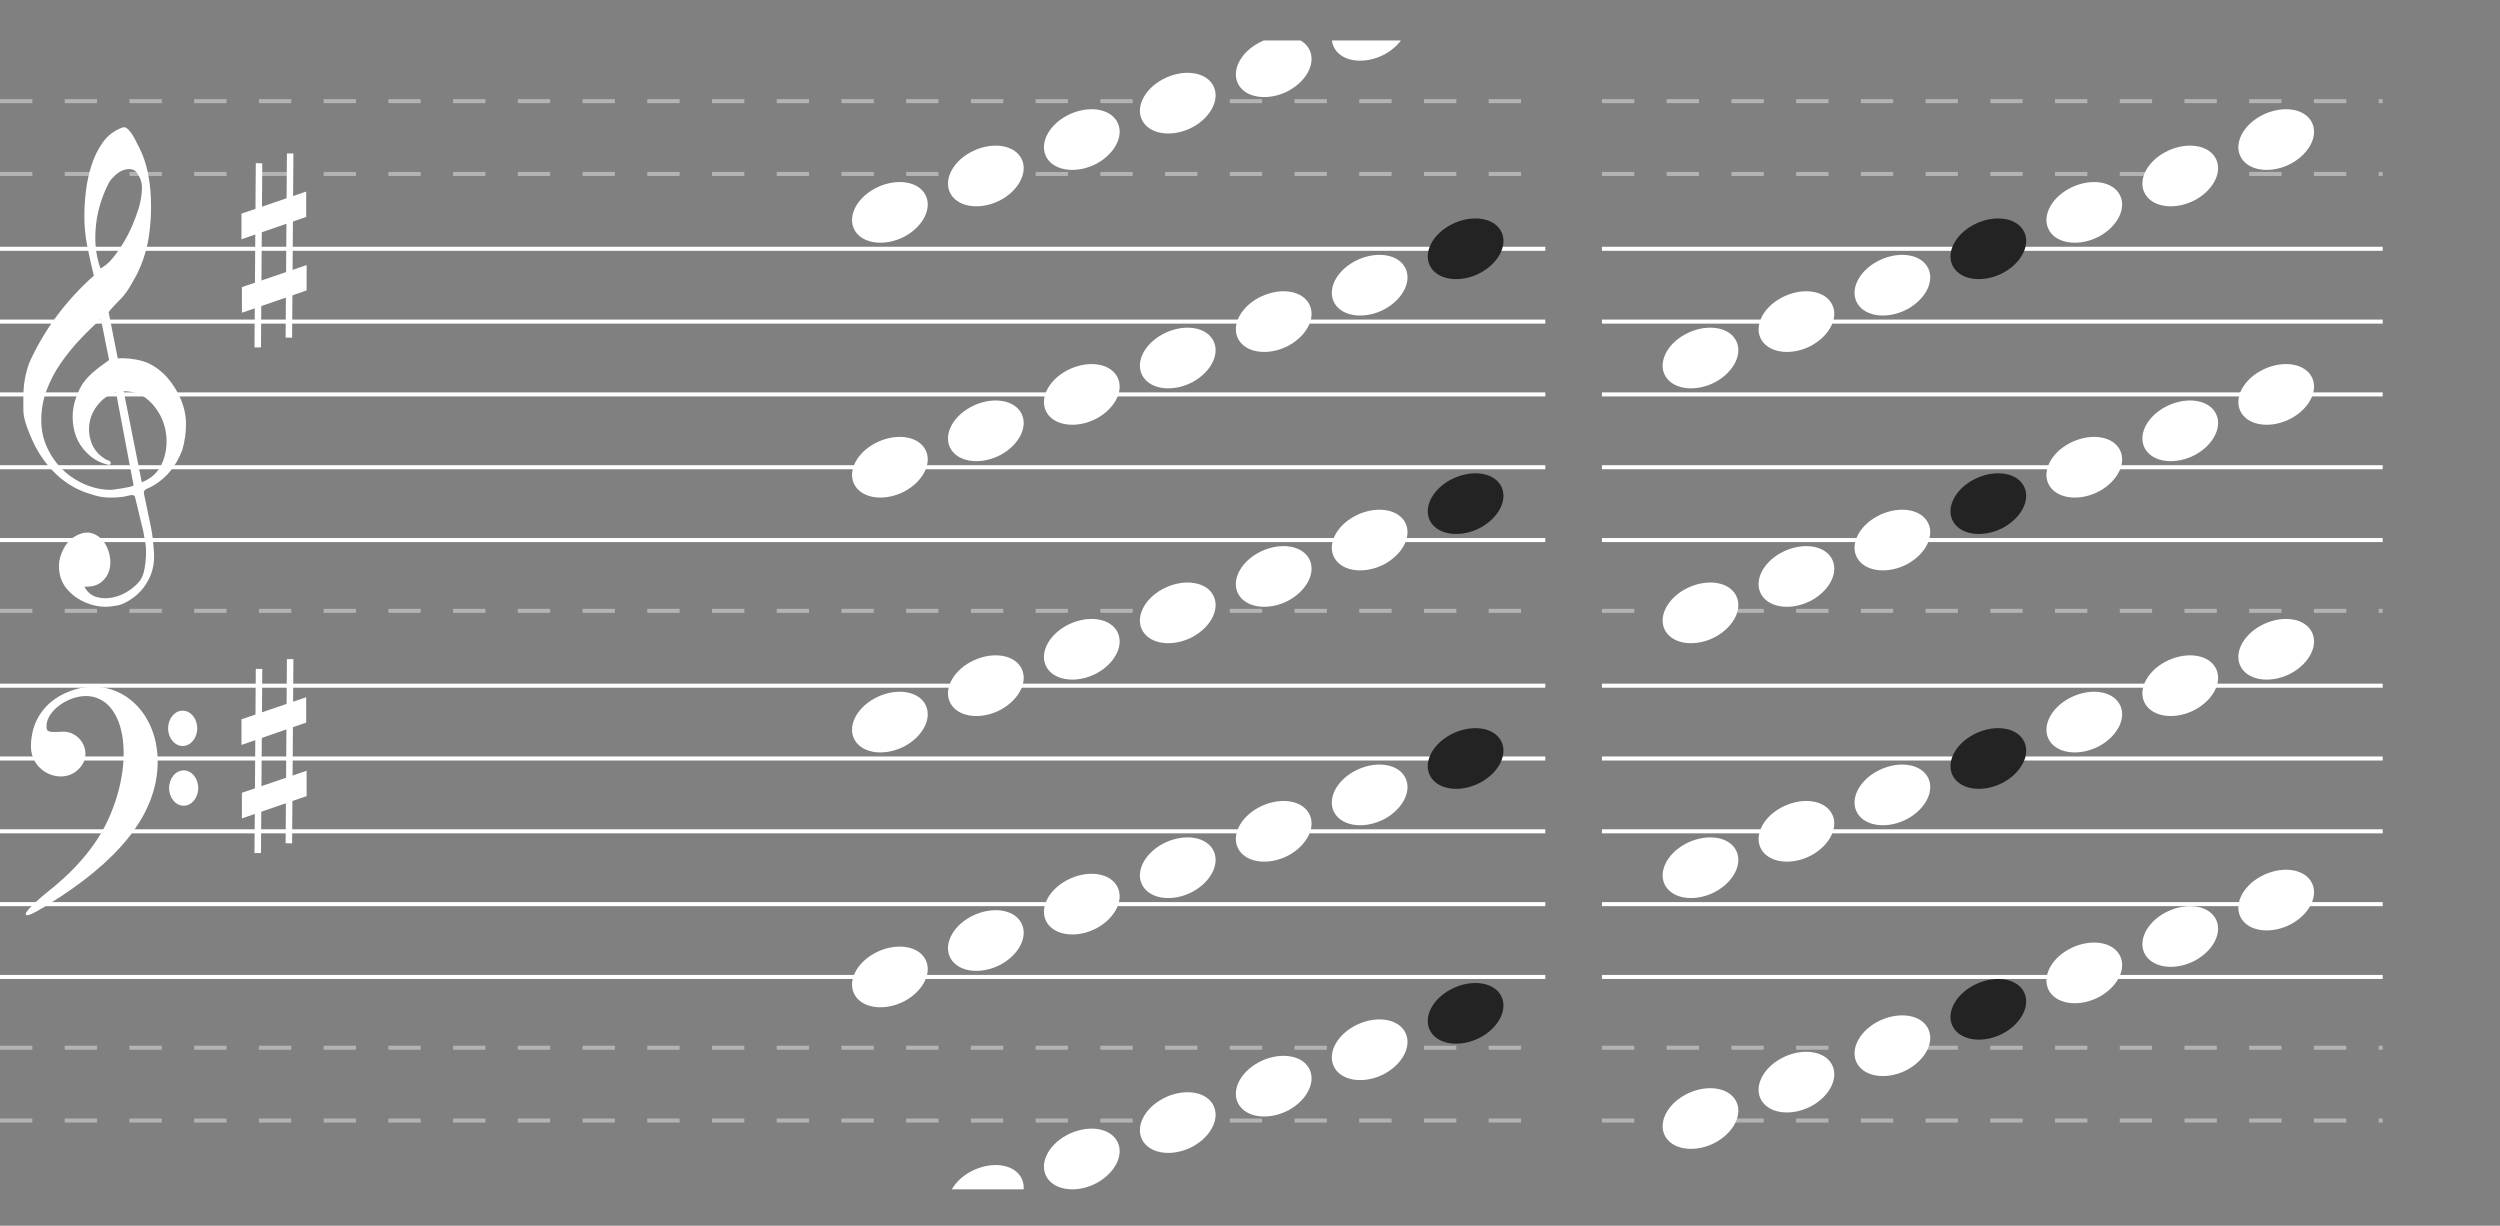 <svg width="618" height="303" viewBox="0 0 618 303" fill="none" xmlns="http://www.w3.org/2000/svg">
<rect x="0" y="0" width="618" height="303" fill="#808080" stroke="none"/>
<line x1="396" y1="25" x2="589" y2="25" stroke="white" stroke-opacity="0.4" stroke-dasharray="8 8"/>
<line x1="396" y1="43" x2="589" y2="43" stroke="white" stroke-opacity="0.4" stroke-dasharray="8 8"/>
<path d="M396 61.5H589" stroke="white"/>
<path d="M396 79.5H589" stroke="white"/>
<path d="M396 97.5H589" stroke="white"/>
<path d="M396 115.5H589" stroke="white"/>
<path d="M396 133.5H589" stroke="white"/>
<line x1="396" y1="151" x2="589" y2="151" stroke="white" stroke-opacity="0.4" stroke-dasharray="8 8"/>
<path d="M396 169.5H589" stroke="white"/>
<path d="M396 187.5H589" stroke="white"/>
<path d="M396 205.5H589" stroke="white"/>
<path d="M396 223.5H589" stroke="white"/>
<path d="M396 241.5H589" stroke="white"/>
<line x1="396" y1="259" x2="589" y2="259" stroke="white" stroke-opacity="0.4" stroke-dasharray="8 8"/>
<line x1="396" y1="277" x2="589" y2="277" stroke="white" stroke-opacity="0.4" stroke-dasharray="8 8"/>
<line y1="25" x2="382" y2="25" stroke="white" stroke-opacity="0.4" stroke-dasharray="8 8"/>
<line y1="43" x2="382" y2="43" stroke="white" stroke-opacity="0.4" stroke-dasharray="8 8"/>
<path d="M0 61.5H382" stroke="white"/>
<path d="M0 79.5H382" stroke="white"/>
<path d="M0 97.5H382" stroke="white"/>
<path d="M0 115.5H382" stroke="white"/>
<path d="M0 133.5H382" stroke="white"/>
<line x1="4.2447e-08" y1="151" x2="382" y2="151" stroke="white" stroke-opacity="0.4" stroke-dasharray="8 8"/>
<path d="M0 169.5H382" stroke="white"/>
<path d="M0 187.5H382" stroke="white"/>
<path d="M0 205.5H382" stroke="white"/>
<path d="M0 223.5H382" stroke="white"/>
<path d="M0 241.5H382" stroke="white"/>
<line x1="4.2447e-08" y1="259" x2="382" y2="259" stroke="white" stroke-opacity="0.4" stroke-dasharray="8 8"/>
<line x1="4.2447e-08" y1="277" x2="382" y2="277" stroke="white" stroke-opacity="0.4" stroke-dasharray="8 8"/>
<path d="M28.663 96.938C26.878 97.542 25.403 98.562 24.238 99.999C23.073 101.435 22.363 103.004 22.108 104.705C21.853 106.406 22.062 108.088 22.736 109.751C23.41 111.414 24.675 112.756 26.532 113.777C26.969 113.777 27.242 113.966 27.352 114.344C27.461 114.721 27.297 114.91 26.86 114.91C25.076 114.533 23.51 113.758 22.162 112.586C19.649 110.431 18.266 107.654 18.011 104.252C17.865 102.551 18.02 100.907 18.475 99.319C18.93 97.731 19.558 96.276 20.36 94.953C21.343 93.555 22.508 92.345 23.856 91.325C23.928 91.249 24.138 91.079 24.484 90.814C24.83 90.55 25.167 90.304 25.494 90.077C25.822 89.851 26.314 89.491 26.969 89L24.948 78.908C23.164 80.457 21.398 82.168 19.65 84.038C17.901 85.91 16.317 87.885 14.897 89.964C13.477 92.043 12.339 94.245 11.483 96.569C10.627 98.894 10.199 101.341 10.199 103.912C10.199 106.293 10.682 108.532 11.647 110.63C12.612 112.728 13.896 114.552 15.498 116.101C17.1 117.651 18.948 118.87 21.043 119.759C23.136 120.647 25.258 121.091 27.406 121.091C27.479 121.091 27.816 121.053 28.417 120.977C29.018 120.902 29.655 120.808 30.328 120.694C31.003 120.581 31.622 120.458 32.186 120.325C32.75 120.193 33.033 120.051 33.033 119.9L32.705 118.313C31.285 110.866 29.937 103.741 28.663 96.938V96.938ZM30.575 96.711L35.054 119.22C37.64 118.199 39.387 116.451 40.298 113.975C41.209 111.5 41.417 108.986 40.926 106.435C40.434 103.883 39.278 101.624 37.457 99.659C35.637 97.693 33.342 96.711 30.575 96.711V96.711ZM24.839 66.378C25.968 65.772 27.015 64.866 27.98 63.656C28.945 62.447 29.837 61.152 30.657 59.772C31.476 58.393 32.186 56.985 32.787 55.548C33.388 54.112 33.87 52.808 34.234 51.636C34.635 50.389 34.908 48.99 35.054 47.441C35.2 45.891 34.963 44.587 34.344 43.528C33.907 42.584 33.333 42.036 32.623 41.884C31.913 41.733 31.203 41.789 30.493 42.054C29.783 42.319 29.109 42.744 28.471 43.33C27.834 43.916 27.37 44.435 27.079 44.889C26.277 46.363 25.576 48.007 24.976 49.822C24.375 51.636 23.965 53.517 23.747 55.464C23.528 57.41 23.501 59.281 23.665 61.077C23.828 62.872 24.22 64.639 24.839 66.378V66.378ZM23.2 68.135C22.581 65.641 22.035 63.193 21.561 60.792C21.088 58.393 20.851 55.926 20.851 53.394C20.851 51.542 20.979 49.51 21.234 47.299C21.488 45.088 21.953 42.933 22.627 40.835C23.3 38.737 24.229 36.857 25.413 35.194C26.596 33.53 28.171 32.321 30.138 31.565C30.32 31.49 30.502 31.452 30.684 31.452C30.939 31.452 31.239 31.603 31.585 31.905C31.931 32.208 32.295 32.652 32.678 33.238C33.06 33.824 33.397 34.428 33.688 35.052C33.979 35.675 34.198 36.101 34.344 36.328C35.327 38.256 36.046 40.306 36.502 42.479C36.957 44.653 37.221 46.817 37.294 48.971C37.439 52.222 37.266 55.435 36.775 58.61C36.283 61.785 35.291 64.885 33.797 67.908C33.288 68.816 32.769 69.732 32.241 70.658C31.713 71.585 31.085 72.482 30.356 73.351C30.211 73.503 29.947 73.777 29.564 74.173C29.181 74.57 28.79 74.977 28.389 75.392C27.989 75.808 27.634 76.196 27.324 76.554C27.015 76.914 26.86 77.131 26.86 77.207L29.099 88.546C29.114 88.621 30.22 88.546 30.22 88.546C32.357 88.574 34.619 88.933 36.584 89.737C38.477 90.644 40.107 91.891 41.473 93.479C42.838 95.067 43.93 96.853 44.75 98.837C45.569 100.821 45.979 102.834 45.979 104.875C45.979 106.916 45.687 108.995 45.105 111.112C43.612 115.119 41.227 118.086 37.949 120.013C37.585 120.24 37.066 120.496 36.392 120.779C35.719 121.062 35.455 121.507 35.6 122.111C36.474 126.23 37.066 129.063 37.376 130.616C37.685 132.168 37.913 134.172 38.058 136.626C38.204 138.973 37.812 141.083 36.884 142.972C35.955 144.868 34.708 146.407 33.142 147.595C31.576 148.789 30.147 149.483 28.854 149.698C27.561 149.906 26.678 150.006 26.205 150.006C24.566 150.006 22.963 149.684 21.398 149.04C19.467 148.289 17.847 147.137 16.536 145.584C15.225 144.031 14.569 142.142 14.569 139.917C14.569 138.515 14.961 137.077 15.744 135.603C16.527 134.129 17.556 133.07 18.83 132.433C20.25 131.675 21.534 131.467 22.681 131.803C23.828 132.147 24.775 132.791 25.522 133.735C26.268 134.68 26.787 135.825 27.079 137.163C27.37 138.508 27.352 139.76 27.024 140.933C26.696 142.107 26.032 143.101 25.03 143.91C24.029 144.725 22.636 145.09 20.851 145.019C21.58 146.378 22.599 147.237 23.91 147.595C25.221 147.959 26.569 147.981 27.952 147.68C29.337 147.38 30.638 146.822 31.858 146.006C33.078 145.198 34.035 144.318 34.726 143.373C35.163 142.693 35.491 141.806 35.71 140.711C35.928 139.61 36.056 138.472 36.092 137.277C36.128 136.089 36.092 135.159 35.983 134.501C35.873 133.835 35.691 132.805 35.436 131.41C34.344 126.838 33.652 123.961 33.36 122.788C33.215 122.414 32.823 122.291 32.186 122.423C31.549 122.556 31.012 122.679 30.575 122.788C27.443 123.21 24.821 123.017 22.709 122.225C19.431 121.318 16.545 119.701 14.05 117.377C11.556 115.053 9.553 112.237 8.042 108.929C6.53 105.622 5.775 103.108 5.775 101.388C5.775 99.669 5.775 98.582 5.775 98.128C5.775 95.067 6.285 92.194 7.304 89.51C9.234 85.314 11.52 81.459 14.16 77.944C16.8 74.429 19.813 71.159 23.2 68.135V68.135Z" fill="white"/>
<path d="M49.003 194.808C49.003 197.22 47.392 199.175 45.404 199.175C43.416 199.175 41.805 197.22 41.805 194.808C41.805 192.396 43.416 190.441 45.404 190.441C47.392 190.441 49.003 192.396 49.003 194.808ZM48.754 180.042C48.754 182.454 47.143 184.409 45.155 184.409C43.168 184.409 41.556 182.454 41.556 180.042C41.556 177.63 43.168 175.675 45.155 175.675C47.143 175.675 48.754 177.63 48.754 180.042ZM6.368 225.885C6.368 225.261 8.96 222.695 12.128 220.182C18.939 214.778 23.857 208.867 26.718 202.646C33.279 188.379 31.201 173.504 22.457 172.146C17.621 171.394 11.498 175.482 11.498 179.461C11.498 180.938 11.824 181.057 15.37 180.873C19.707 180.649 22.642 185.54 20.295 189.082C16.585 194.678 7.651 191.463 7.651 184.532C7.651 178.458 10.842 173.623 16.459 171.189C28.479 165.98 39.92 175.583 38.918 190.04C38.097 201.89 29.191 212.956 11.899 223.611C7.797 226.139 6.368 226.726 6.368 225.885V225.885Z" fill="white"/>
<path fill-rule="evenodd" clip-rule="evenodd" d="M62.912 85.871L63.233 40.346L64.835 40.359L64.515 85.884L62.912 85.871Z" fill="white"/>
<path d="M59.799 70.975L75.796 65.523L75.796 71.793L59.799 77.311L59.799 70.975Z" fill="white"/>
<path fill-rule="evenodd" clip-rule="evenodd" d="M70.606 83.457L70.926 37.932L72.529 37.945L72.208 83.47L70.606 83.457Z" fill="white"/>
<path d="M59.696 52.806L75.693 47.354L75.693 53.624L59.696 59.142L59.696 52.806Z" fill="white"/>
<path fill-rule="evenodd" clip-rule="evenodd" d="M62.912 210.871L63.233 165.346L64.835 165.359L64.515 210.884L62.912 210.871Z" fill="white"/>
<path d="M59.799 195.975L75.796 190.523L75.796 196.793L59.799 202.311L59.799 195.975Z" fill="white"/>
<path fill-rule="evenodd" clip-rule="evenodd" d="M70.606 208.457L70.926 162.932L72.529 162.945L72.208 208.47L70.606 208.457Z" fill="white"/>
<path d="M59.696 177.806L75.693 172.354L75.693 178.624L59.696 184.142L59.696 177.806Z" fill="white"/>
<g clip-path="url(#clip0_115_4248)">
<path d="M211.396 57.121C209.333 53.844 211.544 49.134 216.26 46.608C220.977 44.083 226.504 44.561 228.568 47.837C230.631 51.114 228.42 55.824 223.704 58.418C218.987 60.944 213.46 60.398 211.396 57.121Z" fill="white"/>
<path d="M235.116 48.121C233.052 44.844 235.263 40.134 239.98 37.608C244.696 35.083 250.223 35.561 252.287 38.837C254.35 42.114 252.14 46.824 247.423 49.418C242.706 51.944 237.179 51.398 235.116 48.121V48.121Z" fill="white"/>
<path d="M258.835 39.121C256.772 35.844 258.983 31.134 263.699 28.608C268.416 26.083 273.943 26.561 276.006 29.837C278.07 33.114 275.859 37.824 271.142 40.418C266.426 42.944 260.899 42.398 258.835 39.121V39.121Z" fill="white"/>
<path d="M282.555 30.121C280.491 26.844 282.702 22.134 287.419 19.608C292.135 17.083 297.662 17.561 299.726 20.837C301.789 24.114 299.579 28.824 294.862 31.418C290.145 33.944 284.618 33.398 282.555 30.121V30.121Z" fill="white"/>
<path d="M306.274 21.121C304.211 17.844 306.421 13.134 311.138 10.608C315.855 8.083 321.382 8.561 323.445 11.837C325.509 15.114 323.298 19.824 318.581 22.418C313.865 24.944 308.338 24.398 306.274 21.121V21.121Z" fill="white"/>
<path d="M329.994 12.121C327.93 8.844 330.141 4.134 334.858 1.608C339.574 -0.917 345.101 -0.439 347.165 2.837C349.228 6.114 347.018 10.824 342.301 13.418C337.584 15.944 332.057 15.398 329.994 12.121V12.121Z" fill="white"/>
<path d="M211.396 120.121C209.333 116.844 211.544 112.134 216.26 109.608C220.977 107.083 226.504 107.561 228.568 110.837C230.631 114.114 228.42 118.824 223.704 121.418C218.987 123.944 213.46 123.398 211.396 120.121Z" fill="white"/>
<path d="M235.116 111.121C233.052 107.844 235.263 103.134 239.98 100.608C244.696 98.083 250.223 98.561 252.287 101.837C254.35 105.114 252.14 109.824 247.423 112.418C242.706 114.944 237.179 114.398 235.116 111.121V111.121Z" fill="white"/>
<path d="M258.835 102.121C256.772 98.844 258.983 94.134 263.699 91.609C268.416 89.083 273.943 89.561 276.006 92.837C278.07 96.114 275.859 100.824 271.142 103.418C266.426 105.944 260.899 105.398 258.835 102.121V102.121Z" fill="white"/>
<path d="M282.555 93.121C280.491 89.844 282.702 85.134 287.419 82.609C292.135 80.083 297.662 80.561 299.726 83.837C301.789 87.114 299.579 91.824 294.862 94.418C290.145 96.944 284.618 96.397 282.555 93.121V93.121Z" fill="white"/>
<path d="M306.274 84.121C304.211 80.844 306.421 76.134 311.138 73.609C315.855 71.083 321.382 71.561 323.445 74.837C325.509 78.114 323.298 82.824 318.581 85.418C313.865 87.944 308.338 87.397 306.274 84.121V84.121Z" fill="white"/>
<path d="M329.994 75.121C327.93 71.844 330.141 67.134 334.858 64.609C339.574 62.083 345.101 62.561 347.165 65.837C349.228 69.114 347.018 73.824 342.301 76.418C337.584 78.944 332.057 78.397 329.994 75.121V75.121Z" fill="white"/>
<path d="M353.713 66.121C351.65 62.844 353.86 58.134 358.577 55.608C363.294 53.083 368.821 53.561 370.884 56.837C372.948 60.114 370.737 64.824 366.02 67.418C361.304 69.944 355.777 69.397 353.713 66.121V66.121Z" fill="#232323"/>
<path d="M211.396 183.121C209.333 179.844 211.544 175.134 216.26 172.608C220.977 170.083 226.504 170.561 228.568 173.837C230.631 177.114 228.42 181.824 223.704 184.418C218.987 186.944 213.46 186.398 211.396 183.121Z" fill="white"/>
<path d="M235.116 174.121C233.052 170.844 235.263 166.134 239.98 163.608C244.696 161.083 250.223 161.561 252.287 164.837C254.35 168.114 252.14 172.824 247.423 175.418C242.706 177.944 237.179 177.398 235.116 174.121V174.121Z" fill="white"/>
<path d="M258.835 165.121C256.772 161.844 258.983 157.134 263.699 154.608C268.416 152.083 273.943 152.561 276.006 155.837C278.07 159.114 275.859 163.824 271.142 166.418C266.426 168.944 260.899 168.398 258.835 165.121V165.121Z" fill="white"/>
<path d="M282.555 156.121C280.491 152.844 282.702 148.134 287.419 145.608C292.135 143.083 297.662 143.561 299.726 146.837C301.789 150.114 299.579 154.824 294.862 157.418C290.145 159.944 284.618 159.398 282.555 156.121V156.121Z" fill="white"/>
<path d="M306.274 147.121C304.211 143.844 306.421 139.134 311.138 136.608C315.855 134.083 321.382 134.561 323.445 137.837C325.509 141.114 323.298 145.824 318.581 148.418C313.865 150.944 308.338 150.398 306.274 147.121V147.121Z" fill="white"/>
<path d="M329.994 138.121C327.93 134.844 330.141 130.134 334.858 127.608C339.574 125.083 345.101 125.561 347.165 128.837C349.228 132.114 347.018 136.824 342.301 139.418C337.584 141.944 332.057 141.398 329.994 138.121V138.121Z" fill="white"/>
<path d="M353.713 129.121C351.65 125.844 353.86 121.134 358.577 118.608C363.294 116.083 368.821 116.561 370.884 119.837C372.948 123.114 370.737 127.824 366.02 130.418C361.304 132.944 355.777 132.398 353.713 129.121V129.121Z" fill="#232323"/>
<path d="M211.396 246.121C209.333 242.844 211.544 238.134 216.26 235.608C220.977 233.083 226.504 233.561 228.568 236.837C230.631 240.114 228.42 244.824 223.704 247.418C218.987 249.944 213.46 249.398 211.396 246.121Z" fill="white"/>
<path d="M235.116 237.121C233.052 233.844 235.263 229.134 239.98 226.608C244.696 224.083 250.223 224.561 252.287 227.837C254.35 231.114 252.14 235.824 247.423 238.418C242.706 240.944 237.179 240.398 235.116 237.121V237.121Z" fill="white"/>
<path d="M258.835 228.121C256.772 224.844 258.983 220.134 263.699 217.608C268.416 215.083 273.943 215.561 276.006 218.837C278.07 222.114 275.859 226.824 271.142 229.418C266.426 231.944 260.899 231.398 258.835 228.121V228.121Z" fill="white"/>
<path d="M282.555 219.121C280.491 215.844 282.702 211.134 287.419 208.608C292.135 206.083 297.662 206.561 299.726 209.837C301.789 213.114 299.579 217.824 294.862 220.418C290.145 222.944 284.618 222.398 282.555 219.121V219.121Z" fill="white"/>
<path d="M306.274 210.121C304.211 206.844 306.421 202.134 311.138 199.608C315.855 197.083 321.382 197.561 323.445 200.837C325.509 204.114 323.298 208.824 318.581 211.418C313.865 213.944 308.338 213.398 306.274 210.121V210.121Z" fill="white"/>
<path d="M329.994 201.121C327.93 197.844 330.141 193.134 334.858 190.608C339.574 188.083 345.101 188.561 347.165 191.837C349.228 195.114 347.018 199.824 342.301 202.418C337.584 204.944 332.057 204.398 329.994 201.121V201.121Z" fill="white"/>
<path d="M353.713 192.121C351.65 188.844 353.86 184.134 358.577 181.608C363.294 179.083 368.821 179.561 370.884 182.837C372.948 186.114 370.737 190.824 366.02 193.418C361.304 195.944 355.777 195.398 353.713 192.121V192.121Z" fill="#232323"/>
<path d="M235.116 300.121C233.052 296.844 235.263 292.134 239.98 289.608C244.696 287.083 250.223 287.561 252.287 290.837C254.35 294.114 252.14 298.824 247.423 301.418C242.706 303.944 237.179 303.398 235.116 300.121V300.121Z" fill="white"/>
<path d="M258.835 291.121C256.772 287.844 258.983 283.134 263.699 280.608C268.416 278.083 273.943 278.561 276.006 281.837C278.07 285.114 275.859 289.824 271.142 292.418C266.426 294.944 260.899 294.398 258.835 291.121V291.121Z" fill="white"/>
<path d="M282.555 282.121C280.491 278.844 282.702 274.134 287.419 271.608C292.135 269.083 297.662 269.561 299.726 272.837C301.789 276.114 299.579 280.824 294.862 283.418C290.145 285.944 284.618 285.398 282.555 282.121V282.121Z" fill="white"/>
<path d="M306.274 273.121C304.211 269.844 306.421 265.134 311.138 262.608C315.855 260.083 321.382 260.561 323.445 263.837C325.509 267.114 323.298 271.824 318.581 274.418C313.865 276.944 308.338 276.398 306.274 273.121V273.121Z" fill="white"/>
<path d="M329.994 264.121C327.93 260.844 330.141 256.134 334.858 253.608C339.574 251.083 345.101 251.561 347.165 254.837C349.228 258.114 347.018 262.824 342.301 265.418C337.584 267.944 332.057 267.398 329.994 264.121V264.121Z" fill="white"/>
<path d="M353.713 255.121C351.65 251.844 353.86 247.134 358.577 244.608C363.294 242.083 368.821 242.561 370.884 245.837C372.948 249.114 370.737 253.824 366.02 256.418C361.304 258.944 355.777 258.398 353.713 255.121V255.121Z" fill="#232323"/>
</g>
<path d="M411.774 281.121C409.711 277.844 411.921 273.134 416.638 270.608C421.355 268.083 426.882 268.561 428.945 271.837C431.009 275.114 428.798 279.824 424.081 282.418C419.365 284.944 413.838 284.398 411.774 281.121Z" fill="white"/>
<path d="M435.494 272.121C433.43 268.844 435.641 264.134 440.358 261.608C445.074 259.083 450.601 259.561 452.665 262.837C454.728 266.114 452.518 270.824 447.801 273.418C443.084 275.944 437.557 275.398 435.494 272.121V272.121Z" fill="white"/>
<path d="M459.213 263.121C457.15 259.844 459.36 255.134 464.077 252.608C468.794 250.083 474.321 250.561 476.384 253.837C478.448 257.114 476.237 261.824 471.52 264.418C466.804 266.944 461.277 266.398 459.213 263.121V263.121Z" fill="white"/>
<path d="M482.933 254.121C480.869 250.844 483.08 246.134 487.797 243.608C492.513 241.083 498.04 241.561 500.104 244.837C502.167 248.114 499.956 252.824 495.24 255.418C490.523 257.944 484.996 257.398 482.933 254.121V254.121Z" fill="#232323"/>
<path d="M506.652 245.121C504.589 241.844 506.799 237.134 511.516 234.608C516.233 232.083 521.76 232.561 523.823 235.837C525.887 239.114 523.676 243.824 518.959 246.418C514.243 248.944 508.716 248.398 506.652 245.121V245.121Z" fill="white"/>
<path d="M530.371 236.121C528.308 232.844 530.519 228.134 535.235 225.608C539.952 223.083 545.479 223.561 547.543 226.837C549.606 230.114 547.395 234.824 542.679 237.418C537.962 239.944 532.435 239.398 530.371 236.121V236.121Z" fill="white"/>
<path d="M554.091 227.121C552.027 223.844 554.238 219.134 558.955 216.608C563.672 214.083 569.199 214.561 571.262 217.837C573.326 221.114 571.115 225.824 566.398 228.418C561.682 230.944 556.154 230.398 554.091 227.121V227.121Z" fill="white"/>
<path d="M411.774 219.121C409.711 215.844 411.921 211.134 416.638 208.608C421.355 206.083 426.882 206.561 428.945 209.837C431.009 213.114 428.798 217.824 424.081 220.418C419.365 222.944 413.838 222.398 411.774 219.121Z" fill="white"/>
<path d="M435.494 210.121C433.43 206.844 435.641 202.134 440.358 199.608C445.074 197.083 450.601 197.561 452.665 200.837C454.728 204.114 452.518 208.824 447.801 211.418C443.084 213.944 437.557 213.398 435.494 210.121V210.121Z" fill="white"/>
<path d="M459.213 201.121C457.15 197.844 459.36 193.134 464.077 190.608C468.794 188.083 474.321 188.561 476.384 191.837C478.448 195.114 476.237 199.824 471.52 202.418C466.804 204.944 461.277 204.398 459.213 201.121V201.121Z" fill="white"/>
<path d="M482.933 192.121C480.869 188.844 483.08 184.134 487.797 181.608C492.513 179.083 498.04 179.561 500.104 182.837C502.167 186.114 499.956 190.824 495.24 193.418C490.523 195.944 484.996 195.398 482.933 192.121V192.121Z" fill="#232323"/>
<path d="M506.652 183.121C504.589 179.844 506.799 175.134 511.516 172.608C516.233 170.083 521.76 170.561 523.823 173.837C525.887 177.114 523.676 181.824 518.959 184.418C514.243 186.944 508.716 186.398 506.652 183.121V183.121Z" fill="white"/>
<path d="M530.371 174.121C528.308 170.844 530.519 166.134 535.235 163.608C539.952 161.083 545.479 161.561 547.543 164.837C549.606 168.114 547.395 172.824 542.679 175.418C537.962 177.944 532.435 177.398 530.371 174.121V174.121Z" fill="white"/>
<path d="M554.091 165.121C552.027 161.844 554.238 157.134 558.955 154.608C563.672 152.083 569.199 152.561 571.262 155.837C573.326 159.114 571.115 163.824 566.398 166.418C561.682 168.944 556.154 168.398 554.091 165.121V165.121Z" fill="white"/>
<path d="M411.774 156.121C409.711 152.844 411.921 148.134 416.638 145.608C421.355 143.083 426.882 143.561 428.945 146.837C431.009 150.114 428.798 154.824 424.081 157.418C419.365 159.944 413.838 159.398 411.774 156.121Z" fill="white"/>
<path d="M435.494 147.121C433.43 143.844 435.641 139.134 440.358 136.608C445.074 134.083 450.601 134.561 452.665 137.837C454.728 141.114 452.518 145.824 447.801 148.418C443.084 150.944 437.557 150.398 435.494 147.121V147.121Z" fill="white"/>
<path d="M459.213 138.121C457.15 134.844 459.36 130.134 464.077 127.608C468.794 125.083 474.321 125.561 476.384 128.837C478.448 132.114 476.237 136.824 471.52 139.418C466.804 141.944 461.277 141.398 459.213 138.121V138.121Z" fill="white"/>
<path d="M482.933 129.121C480.869 125.844 483.08 121.134 487.797 118.608C492.513 116.083 498.04 116.561 500.104 119.837C502.167 123.114 499.956 127.824 495.24 130.418C490.523 132.944 484.996 132.398 482.933 129.121V129.121Z" fill="#232323"/>
<path d="M506.652 120.121C504.589 116.844 506.799 112.134 511.516 109.608C516.233 107.083 521.76 107.561 523.823 110.837C525.887 114.114 523.676 118.824 518.959 121.418C514.243 123.944 508.716 123.398 506.652 120.121V120.121Z" fill="white"/>
<path d="M530.371 111.121C528.308 107.844 530.519 103.134 535.235 100.608C539.952 98.083 545.479 98.561 547.543 101.837C549.606 105.114 547.395 109.824 542.679 112.418C537.962 114.944 532.435 114.398 530.371 111.121V111.121Z" fill="white"/>
<path d="M554.091 102.121C552.027 98.844 554.238 94.134 558.955 91.609C563.672 89.083 569.199 89.561 571.262 92.837C573.326 96.114 571.115 100.824 566.398 103.418C561.682 105.944 556.154 105.398 554.091 102.121V102.121Z" fill="white"/>
<path d="M411.774 93.121C409.711 89.844 411.921 85.134 416.638 82.609C421.355 80.083 426.882 80.561 428.945 83.837C431.009 87.114 428.798 91.824 424.081 94.418C419.365 96.944 413.838 96.397 411.774 93.121Z" fill="white"/>
<path d="M435.494 84.121C433.43 80.844 435.641 76.134 440.358 73.609C445.074 71.083 450.601 71.561 452.665 74.837C454.728 78.114 452.518 82.824 447.801 85.418C443.084 87.944 437.557 87.397 435.494 84.121V84.121Z" fill="white"/>
<path d="M459.213 75.121C457.15 71.844 459.36 67.134 464.077 64.609C468.794 62.083 474.321 62.561 476.384 65.837C478.448 69.114 476.237 73.824 471.52 76.418C466.804 78.944 461.277 78.397 459.213 75.121V75.121Z" fill="white"/>
<path d="M482.933 66.121C480.869 62.844 483.08 58.134 487.797 55.608C492.513 53.083 498.04 53.561 500.104 56.837C502.167 60.114 499.956 64.824 495.24 67.418C490.523 69.944 484.996 69.397 482.933 66.121V66.121Z" fill="#232323"/>
<path d="M506.652 57.121C504.589 53.844 506.799 49.134 511.516 46.608C516.233 44.083 521.76 44.561 523.823 47.837C525.887 51.114 523.676 55.824 518.959 58.418C514.243 60.944 508.716 60.398 506.652 57.121V57.121Z" fill="white"/>
<path d="M530.371 48.121C528.308 44.844 530.519 40.134 535.235 37.608C539.952 35.083 545.479 35.561 547.543 38.837C549.606 42.114 547.395 46.824 542.679 49.418C537.962 51.944 532.435 51.398 530.371 48.121V48.121Z" fill="white"/>
<path d="M554.091 39.121C552.027 35.844 554.238 31.134 558.955 28.608C563.672 26.083 569.199 26.561 571.262 29.837C573.326 33.114 571.115 37.824 566.398 40.418C561.682 42.944 556.154 42.398 554.091 39.121V39.121Z" fill="white"/>
<defs>
<clipPath id="clip0_115_4248">
<rect width="174" height="284" fill="white" transform="translate(208 10)"/>
</clipPath>
</defs>
</svg>
